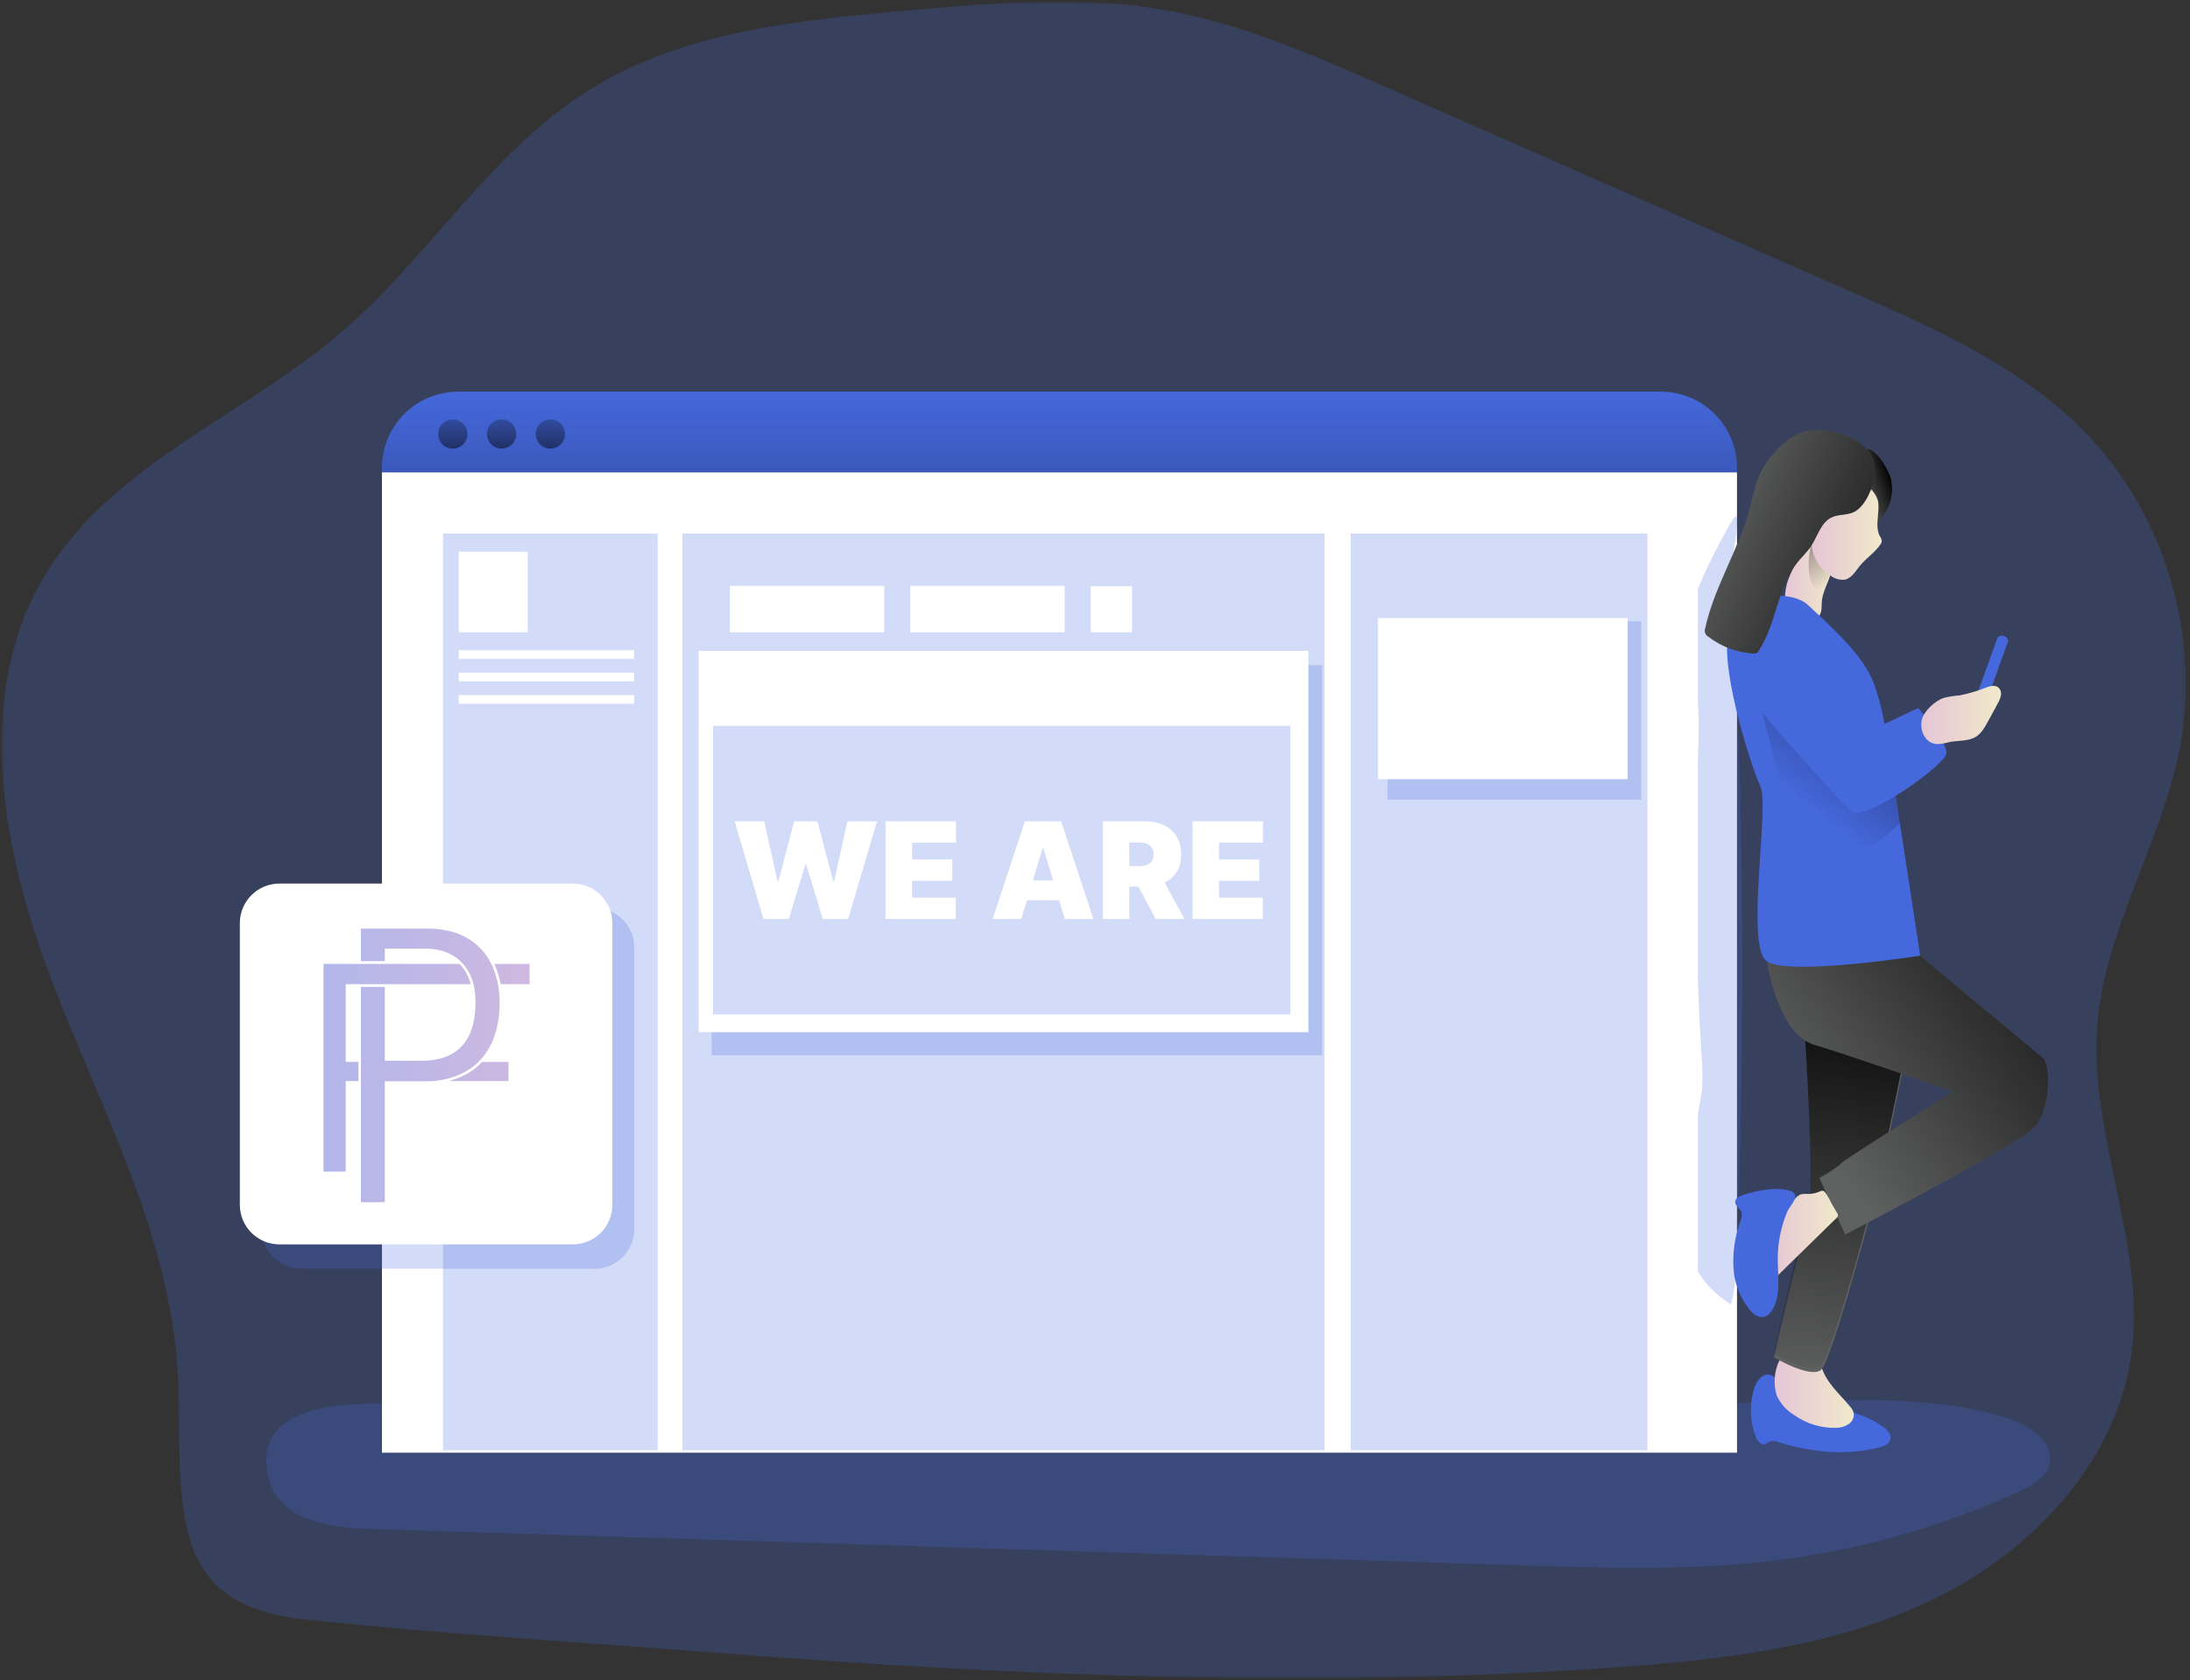 <svg width="679" height="521" viewBox="0 0 679 521" fill="none" xmlns="http://www.w3.org/2000/svg">
<rect x="0" y="0" width="679" height="521" fill="#333333" stroke="none"/>
<g clip-path="url(#clip0_711_2)">
<mask id="mask0_711_2" style="mask-type:luminance" maskUnits="userSpaceOnUse" x="0" y="0" width="678" height="521">
<path d="M677.738 0.5H0.5V520.4H677.738V0.5Z" fill="white"/>
</mask>
<g mask="url(#mask0_711_2)">
<path opacity="0.24" d="M501.026 517.017C534.961 514.601 569.545 510.569 600.076 495.608C630.607 480.646 656.707 452.69 660.959 419.015C665.211 385.34 647.704 352.084 650.239 318.209C652.485 288.336 670.041 261.727 675.78 232.324C682.657 197.132 671.089 158.865 645.838 133.374C626.365 113.672 600.325 102.055 574.894 90.876L428.416 26.43C407.227 17.108 385.798 7.716 363.042 3.474C335.884 -1.646 307.958 0.849 280.441 3.344C246.676 6.339 211.513 9.872 182.758 27.817C152.187 46.861 133.044 79.698 105.657 103.152C75.565 128.903 34.953 143.964 14.293 177.759C-8.663 215.267 0.549 263.893 16.359 304.904C32.168 345.916 54.206 386.128 55.284 430.074C56.202 467.622 52.06 497.554 93.79 502.055C137.126 506.736 181.291 509.291 224.838 512.685C316.671 519.791 409.023 523.564 501.026 517.017Z" fill="#4568DC"/>
<path opacity="0.24" d="M83.68 459.617C87.113 471.195 102.124 473.7 114.191 474.089L472.692 485.417C498.033 486.216 523.484 487.014 548.675 484.09C575.449 480.961 601.569 473.663 626.087 462.462C630.019 460.655 634.331 458.27 635.399 454.078C637.135 447.321 629.48 442.101 622.853 439.925C602.422 433.278 580.444 433.866 558.976 434.445C422.129 438.178 282.936 444.336 146.199 437.04C130.3 436.192 73.989 426.98 83.68 459.617Z" fill="#4568DC"/>
<path d="M538.546 145.072V146.449H118.424V145.072C118.423 141.969 119.033 138.897 120.219 136.029C121.407 133.163 123.147 130.558 125.341 128.364C127.534 126.17 130.139 124.43 133.007 123.243C135.873 122.056 138.946 121.446 142.048 121.447H514.921C518.024 121.446 521.097 122.056 523.964 123.243C526.83 124.43 529.435 126.17 531.63 128.364C533.824 130.558 535.564 133.163 536.75 136.029C537.937 138.897 538.548 141.969 538.546 145.072Z" fill="#4568DC"/>
<path d="M538.546 145.072V146.449H118.424V145.072C118.423 141.969 119.033 138.897 120.219 136.029C121.407 133.163 123.147 130.558 125.341 128.364C127.534 126.17 130.139 124.43 133.007 123.243C135.873 122.056 138.946 121.446 142.048 121.447H514.921C518.024 121.446 521.097 122.056 523.964 123.243C526.83 124.43 529.435 126.17 531.63 128.364C533.824 130.558 535.564 133.163 536.75 136.029C537.937 138.897 538.548 141.969 538.546 145.072Z" fill="url(#paint0_linear_711_2)"/>
<path d="M538.546 146.479H118.424V450.444H538.546V146.479Z" fill="white"/>
<path opacity="0.24" d="M524.472 188.349C523.344 192.62 522.316 197.271 522.835 201.843C523.245 205.366 524.522 208.43 525.351 211.754C527.077 218.74 526.718 226.555 526.428 234.071C525.22 265.183 525.6 296.337 527.566 327.411C527.876 330.786 527.926 334.179 527.716 337.562C527.337 340.727 526.754 343.864 525.969 346.954C524.413 354.058 523.349 361.261 522.785 368.512C522.256 375.279 522.177 382.485 524.013 388.584C526.428 396.568 531.609 401.229 536.679 404.503C537.916 400.211 538.146 395.351 538.346 390.62C541.27 319.956 540.771 248.892 536.848 178.388C536.519 172.399 541.32 154.005 536.569 162.189C533.215 167.868 526.299 181.242 524.472 188.349Z" fill="#4568DC"/>
<path d="M545.363 427.698C544.467 428.822 543.851 430.142 543.566 431.551C542.419 436.135 542.677 440.958 544.305 445.394C544.814 446.781 546.081 448.388 547.419 447.759C547.764 447.559 548.097 447.339 548.417 447.101C548.907 446.912 549.43 446.824 549.955 446.841C550.479 446.858 550.995 446.98 551.471 447.201C561.601 450.325 572.58 451.492 582.831 448.758C584.178 448.398 585.685 447.759 586.084 446.462C586.533 444.945 585.276 443.468 584.018 442.54C578.03 437.998 570.045 437.1 563.059 434.445C559.567 433.127 556.263 431.358 553.227 429.185C550.603 427.359 548.247 424.414 545.363 427.698Z" fill="#4568DC"/>
<path d="M550.862 432.709C552.003 435.223 553.882 437.329 556.252 438.747C560.067 441.48 564.676 442.883 569.367 442.739C570.749 442.715 572.096 442.296 573.249 441.532C573.818 441.143 574.258 440.593 574.513 439.954C574.767 439.313 574.824 438.611 574.676 437.939C574.462 437.303 574.122 436.715 573.678 436.212C570.365 432.22 566.083 428.646 564.696 423.626C564.376 422.478 564.157 421.171 563.198 420.462C562.596 420.086 561.911 419.862 561.202 419.813C558.288 419.364 553.467 418.735 551.75 421.71C550.065 425.129 549.746 429.063 550.862 432.709Z" fill="url(#paint1_linear_711_2)"/>
<path d="M559.675 321.323C559.675 321.323 562.899 372.524 560.883 376.966C558.867 381.407 549.994 420.881 549.994 420.881C549.994 420.881 560.883 427.329 564.506 424.874C568.129 422.418 583.061 364.799 583.061 364.799L590.347 329.796L559.675 321.323Z" fill="#606161"/>
<path d="M559.574 320.165C559.574 320.165 562.798 371.367 560.782 375.798C558.766 380.23 549.893 419.714 549.893 419.714C549.893 419.714 560.782 426.171 564.405 423.706C568.028 421.241 582.949 363.641 582.949 363.641L590.215 328.559L559.574 320.165Z" fill="url(#paint2_linear_711_2)"/>
<path d="M547.877 298.148C547.877 298.148 551.001 320.515 562.489 323.948C573.977 327.381 605.636 338.46 605.636 338.46C605.636 338.46 572.17 359.22 570.963 360.637C569.755 362.055 564.106 365.268 564.106 365.268L572.09 382.805C572.09 382.805 624.989 355.288 630.448 349.868C635.908 344.449 635.888 330.216 633.442 328.1C630.997 325.984 595.336 296.331 595.336 296.331L547.877 298.148Z" fill="#606161"/>
<path d="M547.877 298.148C547.877 298.148 551.001 320.515 562.489 323.948C573.977 327.381 605.636 338.46 605.636 338.46C605.636 338.46 572.17 359.22 570.963 360.637C569.755 362.055 564.106 365.268 564.106 365.268L572.09 382.805C572.09 382.805 624.989 355.288 630.448 349.868C635.908 344.449 635.888 330.216 633.442 328.1C630.997 325.984 595.336 296.331 595.336 296.331L547.877 298.148Z" fill="url(#paint3_linear_711_2)"/>
<path d="M621.614 197.338L621.069 197.141C620.319 196.869 619.489 197.258 619.217 198.009L611.721 218.734C611.45 219.486 611.838 220.315 612.59 220.587L613.134 220.783C613.885 221.055 614.715 220.666 614.986 219.915L622.483 199.191C622.754 198.439 622.365 197.61 621.614 197.338Z" fill="#4568DC"/>
<path d="M586.353 148.695C586.796 150.846 586.735 153.07 586.173 155.194C585.612 157.316 584.567 159.281 583.119 160.932C582.419 161.802 581.489 162.459 580.434 162.828C579.518 163.038 578.559 162.982 577.675 162.663C576.79 162.345 576.015 161.778 575.444 161.031C574.327 159.537 573.637 157.768 573.447 155.911C572.699 150.921 573.447 144.014 576.941 140.092C580.434 136.169 585.764 145.94 586.353 148.695Z" fill="#606161"/>
<path d="M586.353 148.695C586.796 150.846 586.735 153.07 586.173 155.194C585.612 157.316 584.567 159.281 583.119 160.932C582.419 161.802 581.489 162.459 580.434 162.828C579.518 163.038 578.559 162.982 577.675 162.663C576.79 162.345 576.015 161.778 575.444 161.031C574.327 159.537 573.637 157.768 573.447 155.911C572.699 150.921 573.447 144.014 576.941 140.092C580.434 136.169 585.764 145.94 586.353 148.695Z" fill="url(#paint4_linear_711_2)"/>
<path d="M564.813 187.161C564.813 188.798 564.753 190.814 563.306 191.582C562.806 191.803 562.266 191.916 561.719 191.912C559.869 192.144 557.992 191.796 556.349 190.914C555.407 190.233 554.647 189.331 554.136 188.286C553.626 187.241 553.382 186.087 553.425 184.925C553.524 182.614 554.075 180.345 555.052 178.248C556.529 174.615 558.395 170.962 561.559 168.646C562.038 168.246 562.618 167.987 563.236 167.898C566.35 167.688 568.326 173.886 567.947 176.262C567.388 180.104 564.933 183.148 564.813 187.161Z" fill="url(#paint5_linear_711_2)"/>
<path d="M544.253 185.205C544.253 185.205 555.591 182.939 560.582 187.63C565.572 192.321 576.302 201.683 580.084 209.847C583.867 218.012 585.374 231.316 585.374 231.316L595.355 296.331C595.355 296.331 554.833 302.679 547.876 298.147C540.92 293.616 548.784 250.07 545.76 243.712C542.736 237.354 531.847 202.891 536.688 194.427C541.528 185.963 544.253 185.205 544.253 185.205Z" fill="#4568DC"/>
<path d="M589.099 255.21C589.099 255.21 574.587 270.121 564.147 264.881C553.707 259.641 551.651 242.305 551.651 242.305L542.119 203.439L569.387 245.129L587.532 245.938L589.099 255.21Z" fill="url(#paint6_linear_711_2)"/>
<path d="M553.627 198.659L578.718 227.084L594.748 219.528C594.748 219.528 603.521 229.809 603.521 233.432C603.521 237.055 577.81 255.21 573.888 251.577C569.965 247.944 545.432 220.736 543.037 216.504C540.642 212.272 537.897 193.828 553.627 198.659Z" fill="#4568DC"/>
<path d="M561.559 168.696C561.559 168.696 558.994 178.178 562.997 182.859L565.113 183.917L567.947 176.312L561.559 168.696Z" fill="url(#paint7_linear_711_2)"/>
<path d="M582.859 166.291C583.222 166.764 583.424 167.341 583.437 167.938C583.382 168.22 583.263 168.487 583.088 168.716C581.361 171.341 578.567 173.058 576.601 175.503C575.223 177.2 574.006 179.406 571.85 179.755C570.473 179.873 569.098 179.522 567.947 178.757C562.538 175.653 561.14 169.515 561.959 167.04C562.777 164.564 563.955 162.229 564.883 159.774C565.951 156.829 566.69 153.516 569.125 151.569C570.799 150.416 572.748 149.727 574.774 149.573C575.553 149.41 576.359 149.427 577.13 149.623C579.435 150.372 582.12 153.466 582.359 155.901C582.739 159.205 581.212 163.227 582.859 166.291Z" fill="url(#paint8_linear_711_2)"/>
<path d="M574.905 158.706C572.759 159.803 570.104 159.394 567.919 160.412C564.525 162.009 563.547 166.261 561.481 169.395C560.313 171.152 558.736 172.589 557.409 174.226C551.041 182.071 550.801 193.369 545.262 201.823C545.106 202.118 544.871 202.363 544.583 202.531C544.294 202.643 543.982 202.681 543.675 202.641C538.602 202.35 533.734 200.541 529.702 197.451C529.233 197.208 528.872 196.8 528.687 196.306C528.502 195.812 528.508 195.266 528.704 194.776C531.499 181.951 539.004 170.603 542.398 157.917C543.296 154.583 543.905 151.16 545.232 147.936C546.569 144.868 548.437 142.061 550.752 139.642C552.935 137.149 555.697 135.23 558.796 134.053C563.627 132.426 569.006 133.544 573.628 135.69C578.618 137.985 581.932 141.578 581.253 147.278C580.804 151.06 578.368 156.939 574.905 158.706Z" fill="#606161"/>
<path d="M574.905 158.706C572.759 159.803 570.104 159.394 567.919 160.412C564.525 162.009 563.547 166.261 561.481 169.395C560.313 171.152 558.736 172.589 557.409 174.226C551.041 182.071 550.801 193.369 545.262 201.823C545.106 202.118 544.871 202.363 544.583 202.531C544.294 202.643 543.982 202.681 543.675 202.641C538.602 202.35 533.734 200.541 529.702 197.451C529.233 197.208 528.872 196.8 528.687 196.306C528.502 195.812 528.508 195.266 528.704 194.776C531.499 181.951 539.004 170.603 542.398 157.917C543.296 154.583 543.905 151.16 545.232 147.936C546.569 144.868 548.437 142.061 550.752 139.642C552.935 137.149 555.697 135.23 558.796 134.053C563.627 132.426 569.006 133.544 573.628 135.69C578.618 137.985 581.932 141.578 581.253 147.278C580.804 151.06 578.368 156.939 574.905 158.706Z" fill="url(#paint9_linear_711_2)"/>
<path d="M602.613 216.405C604.218 215.993 605.859 215.735 607.514 215.636C610.41 215.071 613.245 214.225 615.977 213.111C617.145 212.712 618.532 212.372 619.511 213.111C619.86 213.411 620.125 213.798 620.277 214.232C620.43 214.666 620.465 215.134 620.379 215.586C620.204 216.492 619.866 217.358 619.381 218.141L616.387 223.671C615.388 225.457 614.39 227.314 612.714 228.402C610.318 229.919 607.244 229.549 604.459 230.088C603.196 230.459 601.892 230.673 600.577 230.727C596.964 230.548 595.137 226.585 595.806 223.341C596.445 220.447 599.948 217.323 602.613 216.405Z" fill="url(#paint10_linear_711_2)"/>
<path d="M560.304 370.219C559.668 370.153 559.026 370.184 558.398 370.309C557.664 370.608 557.021 371.093 556.531 371.716C554.345 373.872 552.428 376.284 550.822 378.902C548.2 383.942 547.492 389.759 548.826 395.281C548.863 395.578 548.984 395.859 549.176 396.089C549.744 396.628 550.663 396.089 551.172 395.51L566.572 380.439L569.307 377.765C569.45 377.673 569.569 377.551 569.659 377.408C569.749 377.264 569.805 377.104 569.826 376.935C569.846 376.767 569.828 376.598 569.775 376.437C569.721 376.276 569.633 376.131 569.516 376.008L567.63 372.744C567.148 371.636 566.538 370.587 565.814 369.62C565.015 368.822 564.576 369.351 563.598 369.69C562.542 370.065 561.425 370.245 560.304 370.219Z" fill="url(#paint11_linear_711_2)"/>
<path d="M550.573 368.642C547.201 368.788 543.864 369.403 540.662 370.469C539.435 370.818 537.937 371.517 538.007 372.794C538.077 374.072 539.444 374.631 539.884 375.629C540.161 376.627 540.061 377.693 539.604 378.623C537.936 383.24 537.204 388.143 537.448 393.045C537.689 397.974 539.556 402.684 542.758 406.439C543.17 406.997 543.695 407.463 544.299 407.807C544.902 408.151 545.571 408.365 546.261 408.436C547.958 408.436 549.256 406.899 549.974 405.361C552.11 400.79 551.182 395.461 551.192 390.39C551.178 385.36 552.173 380.379 554.116 375.738C554.635 374.541 556.891 371.986 556.641 370.698C556.212 368.762 552.13 368.692 550.573 368.642Z" fill="#4568DC"/>
<path d="M526.427 170.663H135.359V442.4H526.427V170.663Z" fill="white"/>
<path d="M140.402 139.103C142.905 139.103 144.934 137.074 144.934 134.572C144.934 132.07 142.905 130.041 140.402 130.041C137.899 130.041 135.871 132.07 135.871 134.572C135.871 137.074 137.899 139.103 140.402 139.103Z" fill="url(#paint12_linear_711_2)"/>
<path d="M155.522 139.103C158.025 139.103 160.053 137.074 160.053 134.572C160.053 132.07 158.025 130.041 155.522 130.041C153.019 130.041 150.99 132.07 150.99 134.572C150.99 137.074 153.019 139.103 155.522 139.103Z" fill="url(#paint13_linear_711_2)"/>
<path d="M170.643 139.103C173.145 139.103 175.174 137.074 175.174 134.572C175.174 132.07 173.145 130.041 170.643 130.041C168.139 130.041 166.111 132.07 166.111 134.572C166.111 137.074 168.139 139.103 170.643 139.103Z" fill="url(#paint14_linear_711_2)"/>
<path opacity="0.24" d="M203.899 165.423H137.377V449.656H203.899V165.423Z" fill="#4568DC"/>
<path opacity="0.24" d="M510.768 165.423H418.785V449.656H510.768V165.423Z" fill="#4568DC"/>
<path opacity="0.24" d="M410.672 165.423H211.564V449.656H410.672V165.423Z" fill="#4568DC"/>
<path opacity="0.24" d="M409.963 206.234H220.627V327.202H409.963V206.234Z" fill="#4568DC"/>
<path opacity="0.24" d="M508.852 192.66H430.193V247.924H508.852V192.66Z" fill="#4568DC"/>
<path d="M163.586 171.062H142.217V196.054H163.586V171.062Z" fill="white"/>
<path d="M350.978 181.751H338.152V196.054H350.978V181.751Z" fill="white"/>
<path d="M274.155 181.642H226.277V196.064H274.155V181.642Z" fill="white"/>
<path d="M405.67 201.803H216.604V320.055H405.67V201.803Z" fill="white"/>
<path d="M330.097 181.642H282.219V196.064H330.097V181.642Z" fill="white"/>
<path d="M196.632 201.603H142.217V204.308H196.632V201.603Z" fill="white"/>
<path d="M196.632 208.56H142.217V211.264H196.632V208.56Z" fill="white"/>
<path d="M196.632 215.516H142.217V218.221H196.632V215.516Z" fill="white"/>
<path opacity="0.24" d="M400.082 225.068H221.076V314.566H400.082V225.068Z" fill="#4568DC"/>
<path d="M504.661 191.622H427.25V241.616H504.661V191.622Z" fill="white"/>
<path opacity="0.24" d="M184.366 281.529H93.411C86.631 281.529 81.135 287.026 81.135 293.806V381.128C81.135 387.908 86.631 393.404 93.411 393.404H184.366C191.146 393.404 196.643 387.908 196.643 381.128V293.806C196.643 287.026 191.146 281.529 184.366 281.529Z" fill="#4568DC"/>
<path d="M177.589 273.974H86.634C79.854 273.974 74.357 279.471 74.357 286.251V373.573C74.357 380.353 79.854 385.849 86.634 385.849H177.589C184.369 385.849 189.865 380.353 189.865 373.573V286.251C189.865 279.471 184.369 273.974 177.589 273.974Z" fill="white"/>
<path d="M154.385 305.169C153.955 302.879 153.268 300.758 152.322 298.891C148.796 291.765 141.833 287.947 132.806 287.947H111.915V298.043H119.308V294.14H131.774C137.019 294.14 140.973 295.922 143.552 298.891C145.1 300.588 146.131 302.709 146.819 305.169C147.249 306.951 147.421 308.817 147.421 310.853C147.421 323.07 141.489 328.923 130.656 328.923H119.308V306.018H111.915V372.784H119.308V335.286H131.431C132.548 335.286 133.665 335.286 134.697 335.201C140.457 334.608 145.1 332.487 148.367 329.263C152.752 324.936 154.901 318.573 154.901 310.853C154.901 308.902 154.729 306.951 154.385 305.169ZM107.186 363.282V335.201H111.141V329.263H107.186V305.169H145.96C145.358 302.963 144.326 300.927 142.951 299.4L142.435 298.891H100.309V363.282H107.186ZM153.268 298.891C154.127 300.758 154.815 302.879 155.245 305.169H164.186V298.891H153.268ZM149.485 329.263C147.421 331.469 144.928 333.165 141.919 334.268C141.059 334.608 140.2 334.947 139.254 335.201H157.652V329.263H149.485Z" fill="url(#paint15_linear_711_2)" fill-opacity="0.48"/>
<path d="M236.706 284.953L227.773 254.664H236.943L241.084 273.298H241.32L246.231 254.664H253.448L258.359 273.358H258.595L262.736 254.664H271.906L262.973 284.953H255.105L249.958 268.033H249.721L244.574 284.953H236.706ZM274.567 284.953V254.664H296.396V261.289H282.791V266.495H295.273V273.122H282.791V278.328H296.338V284.953H274.567ZM316.64 284.953H307.767L317.764 254.664H329.004L339.002 284.953H330.128L323.502 263.005H323.266L316.64 284.953ZM314.984 273.003H331.666V279.155H314.984V273.003ZM341.919 284.953V254.664H354.993C357.24 254.664 359.208 255.073 360.893 255.892C362.58 256.71 363.891 257.888 364.828 259.426C365.764 260.964 366.233 262.808 366.233 264.957C366.233 267.126 365.75 268.956 364.784 270.445C363.827 271.933 362.481 273.057 360.746 273.816C359.02 274.576 357.004 274.955 354.697 274.955H346.888V268.566H353.041C354.007 268.566 354.83 268.448 355.511 268.211C356.2 267.964 356.728 267.575 357.093 267.042C357.468 266.51 357.655 265.816 357.655 264.957C357.655 264.09 357.468 263.385 357.093 262.842C356.728 262.29 356.2 261.886 355.511 261.63C354.83 261.363 354.007 261.23 353.041 261.23H350.142V284.953H341.919ZM359.666 271.051L367.238 284.953H358.305L350.911 271.051H359.666ZM369.738 284.953V254.664H391.567V261.289H377.961V266.495H390.444V273.122H377.961V278.328H391.508V284.953H369.738Z" fill="white"/>
</g>
</g>
<defs>
<linearGradient id="paint0_linear_711_2" x1="328.48" y1="94.868" x2="328.48" y2="309.346" gradientUnits="userSpaceOnUse">
<stop offset="0.12" stop-color="#010101" stop-opacity="0"/>
<stop offset="0.95" stop-color="#010101"/>
</linearGradient>
<linearGradient id="paint1_linear_711_2" x1="550.193" y1="431.112" x2="574.786" y2="431.112" gradientUnits="userSpaceOnUse">
<stop stop-color="#E5C6D6"/>
<stop offset="0.42" stop-color="#EAD4D0"/>
<stop offset="1" stop-color="#F0E9CB"/>
</linearGradient>
<linearGradient id="paint2_linear_711_2" x1="558.376" y1="451.403" x2="579.346" y2="290.133" gradientUnits="userSpaceOnUse">
<stop offset="0.12" stop-color="#010101" stop-opacity="0"/>
<stop offset="0.95" stop-color="#010101"/>
</linearGradient>
<linearGradient id="paint3_linear_711_2" x1="542.787" y1="358.262" x2="664.952" y2="268.145" gradientUnits="userSpaceOnUse">
<stop offset="0.12" stop-color="#010101" stop-opacity="0"/>
<stop offset="0.95" stop-color="#010101"/>
</linearGradient>
<linearGradient id="paint4_linear_711_2" x1="574.615" y1="152.548" x2="587.311" y2="148.515" gradientUnits="userSpaceOnUse">
<stop offset="0.12" stop-color="#010101" stop-opacity="0"/>
<stop offset="0.95" stop-color="#010101"/>
</linearGradient>
<linearGradient id="paint5_linear_711_2" x1="553.425" y1="179.945" x2="567.997" y2="179.945" gradientUnits="userSpaceOnUse">
<stop stop-color="#E5C6D6"/>
<stop offset="0.42" stop-color="#EAD4D0"/>
<stop offset="1" stop-color="#F0E9CB"/>
</linearGradient>
<linearGradient id="paint6_linear_711_2" x1="544.784" y1="255.889" x2="616.756" y2="163.975" gradientUnits="userSpaceOnUse">
<stop offset="0.12" stop-color="#010101" stop-opacity="0"/>
<stop offset="0.95" stop-color="#010101"/>
</linearGradient>
<linearGradient id="paint7_linear_711_2" x1="566.23" y1="182.14" x2="549.802" y2="139.902" gradientUnits="userSpaceOnUse">
<stop stop-color="#010101" stop-opacity="0"/>
<stop offset="0.95" stop-color="#010101"/>
</linearGradient>
<linearGradient id="paint8_linear_711_2" x1="561.749" y1="164.634" x2="583.457" y2="164.634" gradientUnits="userSpaceOnUse">
<stop stop-color="#E5C6D6"/>
<stop offset="0.42" stop-color="#EAD4D0"/>
<stop offset="1" stop-color="#F0E9CB"/>
</linearGradient>
<linearGradient id="paint9_linear_711_2" x1="519.412" y1="152.248" x2="606.095" y2="191.752" gradientUnits="userSpaceOnUse">
<stop offset="0.12" stop-color="#010101" stop-opacity="0"/>
<stop offset="0.95" stop-color="#010101"/>
</linearGradient>
<linearGradient id="paint10_linear_711_2" x1="595.716" y1="221.705" x2="620.409" y2="221.705" gradientUnits="userSpaceOnUse">
<stop stop-color="#E5C6D6"/>
<stop offset="0.42" stop-color="#EAD4D0"/>
<stop offset="1" stop-color="#F0E9CB"/>
</linearGradient>
<linearGradient id="paint11_linear_711_2" x1="548.187" y1="382.755" x2="569.866" y2="382.755" gradientUnits="userSpaceOnUse">
<stop stop-color="#E5C6D6"/>
<stop offset="0.42" stop-color="#EAD4D0"/>
<stop offset="1" stop-color="#F0E9CB"/>
</linearGradient>
<linearGradient id="paint12_linear_711_2" x1="140.652" y1="116.097" x2="140.053" y2="160.542" gradientUnits="userSpaceOnUse">
<stop offset="0.12" stop-color="#010101" stop-opacity="0"/>
<stop offset="0.95" stop-color="#010101"/>
</linearGradient>
<linearGradient id="paint13_linear_711_2" x1="155.771" y1="116.097" x2="155.162" y2="160.542" gradientUnits="userSpaceOnUse">
<stop offset="0.12" stop-color="#010101" stop-opacity="0"/>
<stop offset="0.95" stop-color="#010101"/>
</linearGradient>
<linearGradient id="paint14_linear_711_2" x1="170.892" y1="116.097" x2="170.283" y2="160.542" gradientUnits="userSpaceOnUse">
<stop offset="0.12" stop-color="#010101" stop-opacity="0"/>
<stop offset="0.95" stop-color="#010101"/>
</linearGradient>
<linearGradient id="paint15_linear_711_2" x1="73.897" y1="369.211" x2="190.598" y2="369.211" gradientUnits="userSpaceOnUse">
<stop stop-color="#4568DC"/>
<stop offset="1" stop-color="#B06AB3"/>
</linearGradient>
<clipPath id="clip0_711_2">
<rect width="677.697" height="520" fill="white" transform="translate(0.5 0.5)"/>
</clipPath>
</defs>
</svg>
